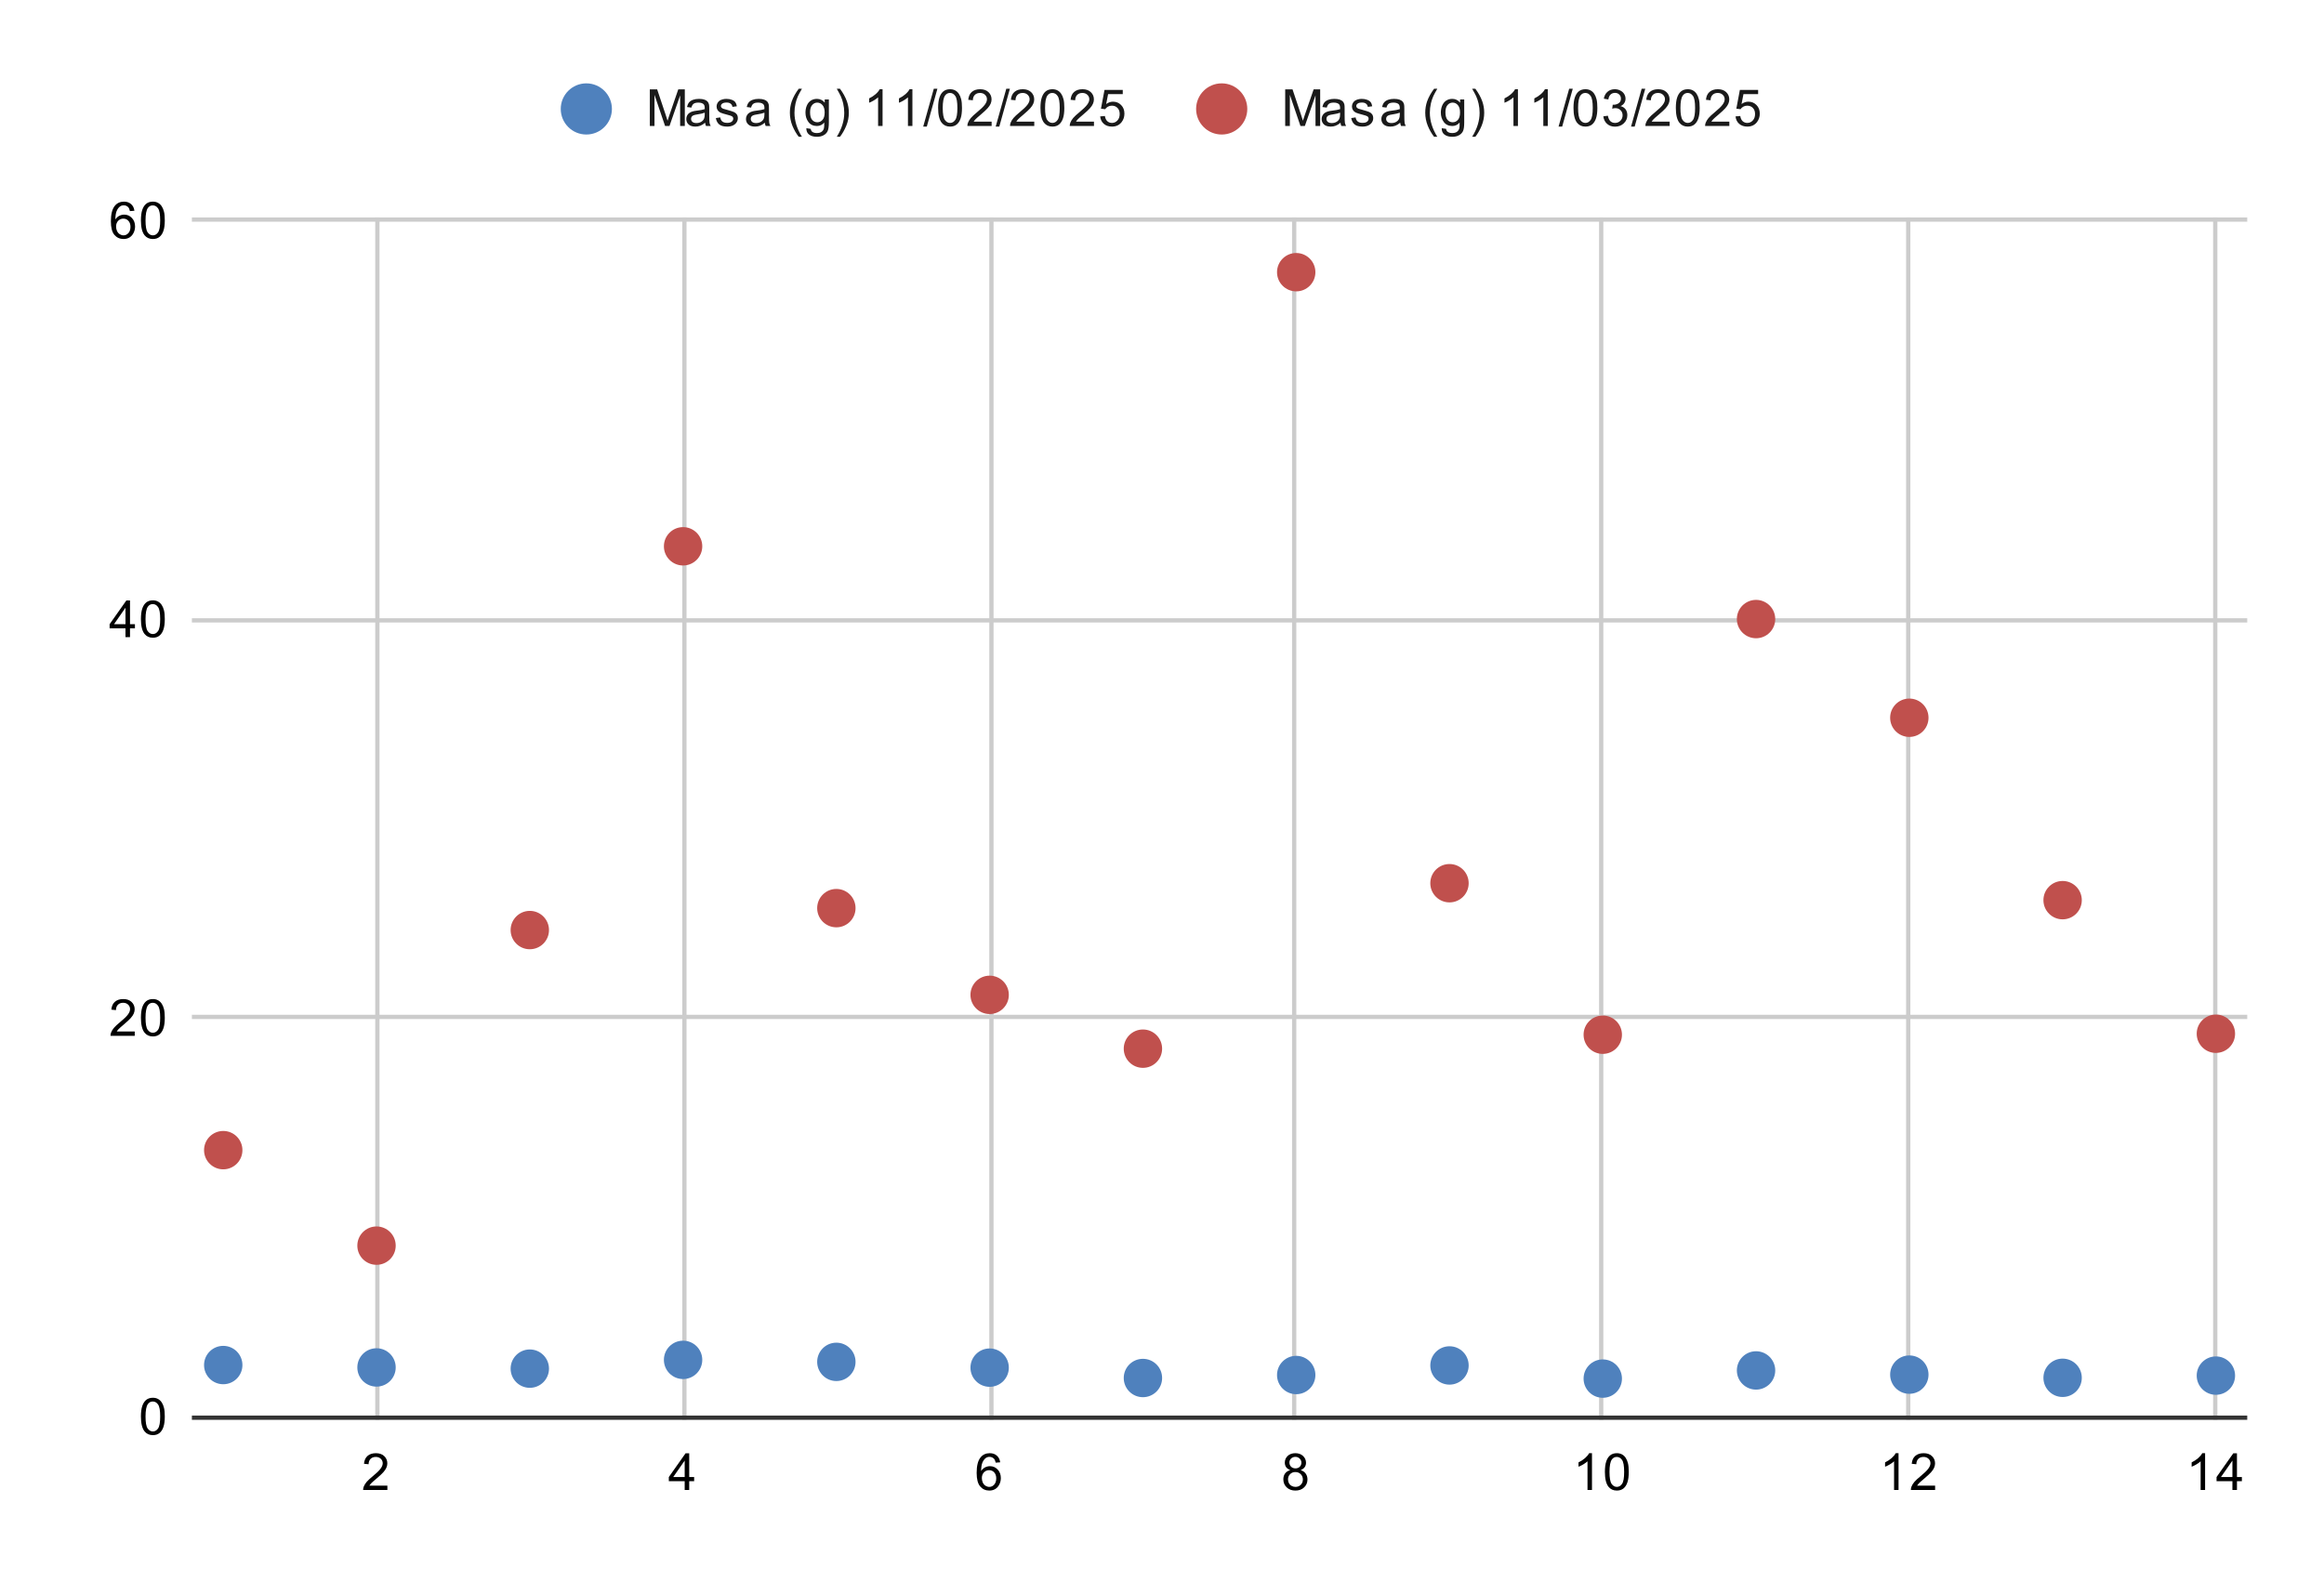 <svg version="1.1" viewBox="0.0 0.0 545.0 371.0" fill="none" stroke="none" stroke-linecap="square" stroke-miterlimit="10" width="545" height="371" xmlns:xlink="http://www.w3.org/1999/xlink" xmlns="http://www.w3.org/2000/svg"><path fill="#ffffff" d="M0 0L545.0 0L545.0 371.0L0 371.0L0 0Z" fill-rule="nonzero"/><path stroke="#cccccc" stroke-width="1.0" stroke-linecap="butt" d="M88.5 51.5L88.5 332.5" fill-rule="nonzero"/><path stroke="#cccccc" stroke-width="1.0" stroke-linecap="butt" d="M160.5 51.5L160.5 332.5" fill-rule="nonzero"/><path stroke="#cccccc" stroke-width="1.0" stroke-linecap="butt" d="M232.5 51.5L232.5 332.5" fill-rule="nonzero"/><path stroke="#cccccc" stroke-width="1.0" stroke-linecap="butt" d="M303.5 51.5L303.5 332.5" fill-rule="nonzero"/><path stroke="#cccccc" stroke-width="1.0" stroke-linecap="butt" d="M375.5 51.5L375.5 332.5" fill-rule="nonzero"/><path stroke="#cccccc" stroke-width="1.0" stroke-linecap="butt" d="M447.5 51.5L447.5 332.5" fill-rule="nonzero"/><path stroke="#cccccc" stroke-width="1.0" stroke-linecap="butt" d="M519.5 51.5L519.5 332.5" fill-rule="nonzero"/><path stroke="#333333" stroke-width="1.0" stroke-linecap="butt" d="M45.5 332.5L526.5 332.5" fill-rule="nonzero"/><path stroke="#cccccc" stroke-width="1.0" stroke-linecap="butt" d="M45.5 238.5L526.5 238.5" fill-rule="nonzero"/><path stroke="#cccccc" stroke-width="1.0" stroke-linecap="butt" d="M45.5 145.5L526.5 145.5" fill-rule="nonzero"/><path stroke="#cccccc" stroke-width="1.0" stroke-linecap="butt" d="M45.5 51.5L526.5 51.5" fill-rule="nonzero"/><clipPath id="id_0"><path d="M45.55 51.917L526.45 51.917L526.45 332.45L45.55 332.45L45.55 51.917Z" clip-rule="nonzero"/></clipPath><path fill="#4f81bd" clip-path="url(#id_0)" d="M56.852 320.153C56.852 322.639 54.837 324.653 52.352 324.653C49.867 324.653 47.852 322.639 47.852 320.153C47.852 317.668 49.867 315.653 52.352 315.653C54.837 315.653 56.852 317.668 56.852 320.153Z" fill-rule="nonzero"/><path fill="#4f81bd" clip-path="url(#id_0)" d="M92.798 320.714C92.798 323.2 90.783 325.214 88.298 325.214C85.813 325.214 83.798 323.2 83.798 320.714C83.798 318.229 85.813 316.214 88.298 316.214C90.783 316.214 92.798 318.229 92.798 320.714Z" fill-rule="nonzero"/><path fill="#4f81bd" clip-path="url(#id_0)" d="M128.744 320.995C128.744 323.48 126.729 325.495 124.244 325.495C121.758 325.495 119.744 323.48 119.744 320.995C119.744 318.51 121.758 316.495 124.244 316.495C126.729 316.495 128.744 318.51 128.744 320.995Z" fill-rule="nonzero"/><path fill="#4f81bd" clip-path="url(#id_0)" d="M164.69 318.938C164.69 321.423 162.675 323.438 160.19 323.438C157.704 323.438 155.69 321.423 155.69 318.938C155.69 316.452 157.704 314.438 160.19 314.438C162.675 314.438 164.69 316.452 164.69 318.938Z" fill-rule="nonzero"/><path fill="#4f81bd" clip-path="url(#id_0)" d="M200.635 319.405C200.635 321.89 198.621 323.905 196.135 323.905C193.65 323.905 191.635 321.89 191.635 319.405C191.635 316.92 193.65 314.905 196.135 314.905C198.621 314.905 200.635 316.92 200.635 319.405Z" fill-rule="nonzero"/><path fill="#4f81bd" clip-path="url(#id_0)" d="M236.581 320.761C236.581 323.246 234.567 325.261 232.081 325.261C229.596 325.261 227.581 323.246 227.581 320.761C227.581 318.276 229.596 316.261 232.081 316.261C234.567 316.261 236.581 318.276 236.581 320.761Z" fill-rule="nonzero"/><path fill="#4f81bd" clip-path="url(#id_0)" d="M272.527 323.192C272.527 325.678 270.512 327.692 268.027 327.692C265.542 327.692 263.527 325.678 263.527 323.192C263.527 320.707 265.542 318.692 268.027 318.692C270.512 318.692 272.527 320.707 272.527 323.192Z" fill-rule="nonzero"/><path fill="#4f81bd" clip-path="url(#id_0)" d="M308.473 322.491C308.473 324.976 306.458 326.991 303.973 326.991C301.488 326.991 299.473 324.976 299.473 322.491C299.473 320.006 301.488 317.991 303.973 317.991C306.458 317.991 308.473 320.006 308.473 322.491Z" fill-rule="nonzero"/><path fill="#4f81bd" clip-path="url(#id_0)" d="M344.419 320.247C344.419 322.732 342.404 324.747 339.919 324.747C337.433 324.747 335.419 322.732 335.419 320.247C335.419 317.762 337.433 315.747 339.919 315.747C342.404 315.747 344.419 317.762 344.419 320.247Z" fill-rule="nonzero"/><path fill="#4f81bd" clip-path="url(#id_0)" d="M380.365 323.333C380.365 325.818 378.35 327.833 375.865 327.833C373.379 327.833 371.365 325.818 371.365 323.333C371.365 320.847 373.379 318.833 375.865 318.833C378.35 318.833 380.365 320.847 380.365 323.333Z" fill-rule="nonzero"/><path fill="#4f81bd" clip-path="url(#id_0)" d="M416.31 321.416C416.31 323.901 414.296 325.916 411.81 325.916C409.325 325.916 407.31 323.901 407.31 321.416C407.31 318.93 409.325 316.916 411.81 316.916C414.296 316.916 416.31 318.93 416.31 321.416Z" fill-rule="nonzero"/><path fill="#4f81bd" clip-path="url(#id_0)" d="M452.256 322.398C452.256 324.883 450.242 326.898 447.756 326.898C445.271 326.898 443.256 324.883 443.256 322.398C443.256 319.912 445.271 317.898 447.756 317.898C450.242 317.898 452.256 319.912 452.256 322.398Z" fill-rule="nonzero"/><path fill="#4f81bd" clip-path="url(#id_0)" d="M488.202 323.146C488.202 325.631 486.187 327.646 483.702 327.646C481.217 327.646 479.202 325.631 479.202 323.146C479.202 320.66 481.217 318.646 483.702 318.646C486.187 318.646 488.202 320.66 488.202 323.146Z" fill-rule="nonzero"/><path fill="#4f81bd" clip-path="url(#id_0)" d="M524.148 322.631C524.148 325.117 522.133 327.131 519.648 327.131C517.163 327.131 515.148 325.117 515.148 322.631C515.148 320.146 517.163 318.131 519.648 318.131C522.133 318.131 524.148 320.146 524.148 322.631Z" fill-rule="nonzero"/><path fill="#c0504d" clip-path="url(#id_0)" d="M56.852 269.751C56.852 272.236 54.837 274.251 52.352 274.251C49.867 274.251 47.852 272.236 47.852 269.751C47.852 267.266 49.867 265.251 52.352 265.251C54.837 265.251 56.852 267.266 56.852 269.751Z" fill-rule="nonzero"/><path fill="#c0504d" clip-path="url(#id_0)" d="M92.798 292.147C92.798 294.632 90.783 296.647 88.298 296.647C85.813 296.647 83.798 294.632 83.798 292.147C83.798 289.661 85.813 287.647 88.298 287.647C90.783 287.647 92.798 289.661 92.798 292.147Z" fill-rule="nonzero"/><path fill="#c0504d" clip-path="url(#id_0)" d="M128.744 218.133C128.744 220.618 126.729 222.633 124.244 222.633C121.758 222.633 119.744 220.618 119.744 218.133C119.744 215.647 121.758 213.633 124.244 213.633C126.729 213.633 128.744 215.647 128.744 218.133Z" fill-rule="nonzero"/><path fill="#c0504d" clip-path="url(#id_0)" d="M164.69 128.128C164.69 130.614 162.675 132.628 160.19 132.628C157.704 132.628 155.69 130.614 155.69 128.128C155.69 125.643 157.704 123.628 160.19 123.628C162.675 123.628 164.69 125.643 164.69 128.128Z" fill-rule="nonzero"/><path fill="#c0504d" clip-path="url(#id_0)" d="M200.635 212.99C200.635 215.475 198.621 217.49 196.135 217.49C193.65 217.49 191.635 215.475 191.635 212.99C191.635 210.504 193.65 208.49 196.135 208.49C198.621 208.49 200.635 210.504 200.635 212.99Z" fill-rule="nonzero"/><path fill="#c0504d" clip-path="url(#id_0)" d="M236.581 233.328C236.581 235.814 234.567 237.828 232.081 237.828C229.596 237.828 227.581 235.814 227.581 233.328C227.581 230.843 229.596 228.828 232.081 228.828C234.567 228.828 236.581 230.843 236.581 233.328Z" fill-rule="nonzero"/><path fill="#c0504d" clip-path="url(#id_0)" d="M272.527 245.952C272.527 248.438 270.512 250.452 268.027 250.452C265.542 250.452 263.527 248.438 263.527 245.952C263.527 243.467 265.542 241.452 268.027 241.452C270.512 241.452 272.527 243.467 272.527 245.952Z" fill-rule="nonzero"/><path fill="#c0504d" clip-path="url(#id_0)" d="M308.473 63.839C308.473 66.325 306.458 68.339 303.973 68.339C301.488 68.339 299.473 66.325 299.473 63.839C299.473 61.354 301.488 59.339 303.973 59.339C306.458 59.339 308.473 61.354 308.473 63.839Z" fill-rule="nonzero"/><path fill="#c0504d" clip-path="url(#id_0)" d="M344.419 207.145C344.419 209.63 342.404 211.645 339.919 211.645C337.433 211.645 335.419 209.63 335.419 207.145C335.419 204.66 337.433 202.645 339.919 202.645C342.404 202.645 344.419 204.66 344.419 207.145Z" fill-rule="nonzero"/><path fill="#c0504d" clip-path="url(#id_0)" d="M380.365 242.679C380.365 245.165 378.35 247.179 375.865 247.179C373.379 247.179 371.365 245.165 371.365 242.679C371.365 240.194 373.379 238.179 375.865 238.179C378.35 238.179 380.365 240.194 380.365 242.679Z" fill-rule="nonzero"/><path fill="#c0504d" clip-path="url(#id_0)" d="M416.31 145.194C416.31 147.679 414.296 149.694 411.81 149.694C409.325 149.694 407.31 147.679 407.31 145.194C407.31 142.709 409.325 140.694 411.81 140.694C414.296 140.694 416.31 142.709 416.31 145.194Z" fill-rule="nonzero"/><path fill="#c0504d" clip-path="url(#id_0)" d="M452.256 168.338C452.256 170.823 450.242 172.838 447.756 172.838C445.271 172.838 443.256 170.823 443.256 168.338C443.256 165.853 445.271 163.838 447.756 163.838C450.242 163.838 452.256 165.853 452.256 168.338Z" fill-rule="nonzero"/><path fill="#c0504d" clip-path="url(#id_0)" d="M488.202 211.119C488.202 213.605 486.187 215.619 483.702 215.619C481.217 215.619 479.202 213.605 479.202 211.119C479.202 208.634 481.217 206.619 483.702 206.619C486.187 206.619 488.202 208.634 488.202 211.119Z" fill-rule="nonzero"/><path fill="#c0504d" clip-path="url(#id_0)" d="M524.148 242.446C524.148 244.931 522.133 246.946 519.648 246.946C517.163 246.946 515.148 244.931 515.148 242.446C515.148 239.96 517.163 237.946 519.648 237.946C522.133 237.946 524.148 239.96 524.148 242.446Z" fill-rule="nonzero"/><path fill="#000000" d="M33.05 332.216Q33.05 330.684 33.362 329.762Q33.675 328.825 34.284 328.325Q34.909 327.825 35.847 327.825Q36.534 327.825 37.05 328.106Q37.581 328.387 37.925 328.919Q38.269 329.434 38.456 330.184Q38.644 330.934 38.644 332.216Q38.644 333.731 38.331 334.653Q38.034 335.575 37.409 336.091Q36.8 336.591 35.847 336.591Q34.612 336.591 33.894 335.7Q33.05 334.637 33.05 332.216ZM34.128 332.216Q34.128 334.325 34.628 335.028Q35.128 335.731 35.847 335.731Q36.581 335.731 37.066 335.028Q37.566 334.325 37.566 332.216Q37.566 330.091 37.066 329.403Q36.581 328.7 35.831 328.7Q35.112 328.7 34.675 329.309Q34.128 330.091 34.128 332.216Z" fill-rule="nonzero"/><path fill="#000000" d="M31.597 241.923L31.597 242.939L25.909 242.939Q25.909 242.564 26.034 242.205Q26.253 241.626 26.722 241.064Q27.206 240.501 28.113 239.767Q29.519 238.611 30.003 237.939Q30.503 237.267 30.503 236.673Q30.503 236.048 30.05 235.626Q29.597 235.189 28.878 235.189Q28.113 235.189 27.659 235.642Q27.206 236.095 27.191 236.908L26.113 236.798Q26.222 235.58 26.941 234.955Q27.675 234.314 28.909 234.314Q30.144 234.314 30.863 235.001Q31.581 235.689 31.581 236.705Q31.581 237.22 31.363 237.72Q31.159 238.205 30.659 238.767Q30.175 239.314 29.05 240.267Q28.097 241.064 27.816 241.361Q27.55 241.642 27.378 241.923L31.597 241.923ZM33.05 238.705Q33.05 237.173 33.362 236.251Q33.675 235.314 34.284 234.814Q34.909 234.314 35.847 234.314Q36.534 234.314 37.05 234.595Q37.581 234.876 37.925 235.408Q38.269 235.923 38.456 236.673Q38.644 237.423 38.644 238.705Q38.644 240.22 38.331 241.142Q38.034 242.064 37.409 242.58Q36.8 243.08 35.847 243.08Q34.612 243.08 33.894 242.189Q33.05 241.126 33.05 238.705ZM34.128 238.705Q34.128 240.814 34.628 241.517Q35.128 242.22 35.847 242.22Q36.581 242.22 37.066 241.517Q37.566 240.814 37.566 238.705Q37.566 236.58 37.066 235.892Q36.581 235.189 35.831 235.189Q35.112 235.189 34.675 235.798Q34.128 236.58 34.128 238.705Z" fill-rule="nonzero"/><path fill="#000000" d="M29.425 149.428L29.425 147.365L25.706 147.365L25.706 146.397L29.628 140.834L30.488 140.834L30.488 146.397L31.644 146.397L31.644 147.365L30.488 147.365L30.488 149.428L29.425 149.428ZM29.425 146.397L29.425 142.537L26.738 146.397L29.425 146.397ZM33.05 145.193Q33.05 143.662 33.362 142.74Q33.675 141.803 34.284 141.303Q34.909 140.803 35.847 140.803Q36.534 140.803 37.05 141.084Q37.581 141.365 37.925 141.897Q38.269 142.412 38.456 143.162Q38.644 143.912 38.644 145.193Q38.644 146.709 38.331 147.631Q38.034 148.553 37.409 149.068Q36.8 149.568 35.847 149.568Q34.612 149.568 33.894 148.678Q33.05 147.615 33.05 145.193ZM34.128 145.193Q34.128 147.303 34.628 148.006Q35.128 148.709 35.847 148.709Q36.581 148.709 37.066 148.006Q37.566 147.303 37.566 145.193Q37.566 143.068 37.066 142.381Q36.581 141.678 35.831 141.678Q35.112 141.678 34.675 142.287Q34.128 143.068 34.128 145.193Z" fill-rule="nonzero"/><path fill="#000000" d="M31.519 49.432L30.472 49.51Q30.331 48.885 30.081 48.604Q29.644 48.151 29.019 48.151Q28.519 48.151 28.128 48.432Q27.644 48.807 27.347 49.51Q27.066 50.198 27.05 51.479Q27.425 50.901 27.972 50.62Q28.534 50.339 29.144 50.339Q30.191 50.339 30.925 51.12Q31.675 51.901 31.675 53.12Q31.675 53.932 31.316 54.635Q30.972 55.323 30.363 55.698Q29.753 56.057 28.988 56.057Q27.659 56.057 26.831 55.089Q26.003 54.12 26.003 51.901Q26.003 49.401 26.925 48.276Q27.722 47.292 29.081 47.292Q30.097 47.292 30.738 47.87Q31.394 48.432 31.519 49.432ZM27.222 53.135Q27.222 53.682 27.441 54.182Q27.675 54.667 28.081 54.932Q28.503 55.198 28.972 55.198Q29.628 55.198 30.113 54.667Q30.597 54.12 30.597 53.198Q30.597 52.307 30.113 51.792Q29.644 51.276 28.925 51.276Q28.206 51.276 27.706 51.792Q27.222 52.307 27.222 53.135ZM33.05 51.682Q33.05 50.151 33.362 49.229Q33.675 48.292 34.284 47.792Q34.909 47.292 35.847 47.292Q36.534 47.292 37.05 47.573Q37.581 47.854 37.925 48.385Q38.269 48.901 38.456 49.651Q38.644 50.401 38.644 51.682Q38.644 53.198 38.331 54.12Q38.034 55.042 37.409 55.557Q36.8 56.057 35.847 56.057Q34.612 56.057 33.894 55.167Q33.05 54.104 33.05 51.682ZM34.128 51.682Q34.128 53.792 34.628 54.495Q35.128 55.198 35.847 55.198Q36.581 55.198 37.066 54.495Q37.566 53.792 37.566 51.682Q37.566 49.557 37.066 48.87Q36.581 48.167 35.831 48.167Q35.112 48.167 34.675 48.776Q34.128 49.557 34.128 51.682Z" fill-rule="nonzero"/><path fill="#000000" d="M90.845 348.434L90.845 349.45L85.157 349.45Q85.157 349.075 85.282 348.716Q85.501 348.137 85.97 347.575Q86.454 347.012 87.36 346.278Q88.767 345.122 89.251 344.45Q89.751 343.778 89.751 343.184Q89.751 342.559 89.298 342.137Q88.845 341.7 88.126 341.7Q87.36 341.7 86.907 342.153Q86.454 342.606 86.438 343.419L85.36 343.309Q85.47 342.091 86.188 341.466Q86.923 340.825 88.157 340.825Q89.392 340.825 90.11 341.512Q90.829 342.2 90.829 343.216Q90.829 343.731 90.61 344.231Q90.407 344.716 89.907 345.278Q89.423 345.825 88.298 346.778Q87.345 347.575 87.063 347.872Q86.798 348.153 86.626 348.434L90.845 348.434Z" fill-rule="nonzero"/><path fill="#000000" d="M160.565 349.45L160.565 347.387L156.846 347.387L156.846 346.419L160.768 340.856L161.627 340.856L161.627 346.419L162.783 346.419L162.783 347.387L161.627 347.387L161.627 349.45L160.565 349.45ZM160.565 346.419L160.565 342.559L157.877 346.419L160.565 346.419Z" fill-rule="nonzero"/><path fill="#000000" d="M234.55 342.966L233.503 343.044Q233.362 342.419 233.112 342.137Q232.675 341.684 232.05 341.684Q231.55 341.684 231.159 341.966Q230.675 342.341 230.378 343.044Q230.097 343.731 230.081 345.012Q230.456 344.434 231.003 344.153Q231.566 343.872 232.175 343.872Q233.222 343.872 233.956 344.653Q234.706 345.434 234.706 346.653Q234.706 347.466 234.347 348.169Q234.003 348.856 233.394 349.231Q232.784 349.591 232.019 349.591Q230.691 349.591 229.862 348.622Q229.034 347.653 229.034 345.434Q229.034 342.934 229.956 341.809Q230.753 340.825 232.112 340.825Q233.128 340.825 233.769 341.403Q234.425 341.966 234.55 342.966ZM230.253 346.669Q230.253 347.216 230.472 347.716Q230.706 348.2 231.112 348.466Q231.534 348.731 232.003 348.731Q232.659 348.731 233.144 348.2Q233.628 347.653 233.628 346.731Q233.628 345.841 233.144 345.325Q232.675 344.809 231.956 344.809Q231.237 344.809 230.737 345.325Q230.253 345.841 230.253 346.669Z" fill-rule="nonzero"/><path fill="#000000" d="M302.598 344.794Q301.942 344.544 301.614 344.106Q301.301 343.653 301.301 343.044Q301.301 342.106 301.973 341.466Q302.66 340.825 303.77 340.825Q304.895 340.825 305.582 341.481Q306.27 342.137 306.27 343.075Q306.27 343.669 305.957 344.106Q305.645 344.544 305.004 344.794Q305.801 345.044 306.207 345.622Q306.614 346.2 306.614 346.997Q306.614 348.091 305.832 348.841Q305.067 349.591 303.785 349.591Q302.52 349.591 301.739 348.841Q300.957 348.091 300.957 346.966Q300.957 346.122 301.379 345.559Q301.817 344.997 302.598 344.794ZM302.379 342.997Q302.379 343.606 302.77 343.997Q303.176 344.387 303.801 344.387Q304.41 344.387 304.801 344.012Q305.192 343.622 305.192 343.059Q305.192 342.481 304.785 342.091Q304.379 341.684 303.785 341.684Q303.176 341.684 302.77 342.075Q302.379 342.466 302.379 342.997ZM302.051 346.966Q302.051 347.419 302.254 347.841Q302.473 348.262 302.895 348.497Q303.317 348.731 303.801 348.731Q304.551 348.731 305.035 348.247Q305.535 347.762 305.535 347.012Q305.535 346.247 305.035 345.747Q304.535 345.247 303.77 345.247Q303.02 345.247 302.535 345.747Q302.051 346.231 302.051 346.966Z" fill-rule="nonzero"/><path fill="#000000" d="M373.333 349.45L372.286 349.45L372.286 342.731Q371.896 343.091 371.271 343.466Q370.661 343.825 370.177 343.997L370.177 342.981Q371.052 342.559 371.708 341.981Q372.38 341.387 372.661 340.825L373.333 340.825L373.333 349.45ZM376.365 345.216Q376.365 343.684 376.677 342.762Q376.99 341.825 377.599 341.325Q378.224 340.825 379.161 340.825Q379.849 340.825 380.365 341.106Q380.896 341.387 381.24 341.919Q381.583 342.434 381.771 343.184Q381.958 343.934 381.958 345.216Q381.958 346.731 381.646 347.653Q381.349 348.575 380.724 349.091Q380.115 349.591 379.161 349.591Q377.927 349.591 377.208 348.7Q376.365 347.637 376.365 345.216ZM377.443 345.216Q377.443 347.325 377.943 348.028Q378.443 348.731 379.161 348.731Q379.896 348.731 380.38 348.028Q380.88 347.325 380.88 345.216Q380.88 343.091 380.38 342.403Q379.896 341.7 379.146 341.7Q378.427 341.7 377.99 342.309Q377.443 343.091 377.443 345.216Z" fill-rule="nonzero"/><path fill="#000000" d="M445.225 349.45L444.178 349.45L444.178 342.731Q443.788 343.091 443.163 343.466Q442.553 343.825 442.069 343.997L442.069 342.981Q442.944 342.559 443.6 341.981Q444.272 341.387 444.553 340.825L445.225 340.825L445.225 349.45ZM453.803 348.434L453.803 349.45L448.116 349.45Q448.116 349.075 448.241 348.716Q448.459 348.137 448.928 347.575Q449.413 347.012 450.319 346.278Q451.725 345.122 452.209 344.45Q452.709 343.778 452.709 343.184Q452.709 342.559 452.256 342.137Q451.803 341.7 451.084 341.7Q450.319 341.7 449.866 342.153Q449.413 342.606 449.397 343.419L448.319 343.309Q448.428 342.091 449.147 341.466Q449.881 340.825 451.116 340.825Q452.35 340.825 453.069 341.512Q453.788 342.2 453.788 343.216Q453.788 343.731 453.569 344.231Q453.366 344.716 452.866 345.278Q452.381 345.825 451.256 346.778Q450.303 347.575 450.022 347.872Q449.756 348.153 449.584 348.434L453.803 348.434Z" fill-rule="nonzero"/><path fill="#000000" d="M517.117 349.45L516.07 349.45L516.07 342.731Q515.679 343.091 515.054 343.466Q514.445 343.825 513.961 343.997L513.961 342.981Q514.836 342.559 515.492 341.981Q516.164 341.387 516.445 340.825L517.117 340.825L517.117 349.45ZM523.523 349.45L523.523 347.387L519.804 347.387L519.804 346.419L523.726 340.856L524.586 340.856L524.586 346.419L525.742 346.419L525.742 347.387L524.586 347.387L524.586 349.45L523.523 349.45ZM523.523 346.419L523.523 342.559L520.836 346.419L523.523 346.419Z" fill-rule="nonzero"/><path fill="#4f81bd" d="M143.5 25.55C143.5 28.864 140.814 31.55 137.5 31.55C134.186 31.55 131.5 28.864 131.5 25.55C131.5 22.236 134.186 19.55 137.5 19.55C140.814 19.55 143.5 22.236 143.5 25.55Z" fill-rule="nonzero"/><path fill="#1a1a1a" d="M152.391 29.55L152.391 20.956L154.109 20.956L156.141 27.034Q156.422 27.894 156.547 28.316Q156.688 27.847 157.0 26.941L159.062 20.956L160.594 20.956L160.594 29.55L159.5 29.55L159.5 22.363L157.0 29.55L155.969 29.55L153.484 22.238L153.484 29.55L152.391 29.55ZM165.359 28.784Q164.766 29.284 164.219 29.488Q163.688 29.691 163.062 29.691Q162.031 29.691 161.484 29.191Q160.938 28.691 160.938 27.909Q160.938 27.456 161.141 27.081Q161.344 26.691 161.688 26.472Q162.031 26.238 162.453 26.128Q162.75 26.034 163.391 25.956Q164.656 25.816 165.266 25.597Q165.266 25.378 165.266 25.331Q165.266 24.675 164.969 24.409Q164.562 24.066 163.766 24.066Q163.031 24.066 162.672 24.331Q162.312 24.581 162.141 25.238L161.109 25.097Q161.25 24.441 161.578 24.034Q161.906 23.628 162.516 23.409Q163.125 23.191 163.922 23.191Q164.719 23.191 165.219 23.378Q165.719 23.566 165.953 23.847Q166.188 24.128 166.281 24.566Q166.328 24.831 166.328 25.534L166.328 26.941Q166.328 28.409 166.391 28.8Q166.469 29.191 166.672 29.55L165.562 29.55Q165.406 29.222 165.359 28.784ZM165.266 26.425Q164.688 26.659 163.547 26.831Q162.891 26.925 162.625 27.05Q162.359 27.159 162.203 27.378Q162.062 27.597 162.062 27.878Q162.062 28.3 162.375 28.581Q162.703 28.863 163.312 28.863Q163.922 28.863 164.391 28.597Q164.875 28.331 165.094 27.863Q165.266 27.503 165.266 26.816L165.266 26.425ZM167.875 27.691L168.906 27.534Q169.0 28.159 169.391 28.488Q169.797 28.816 170.531 28.816Q171.25 28.816 171.594 28.534Q171.953 28.238 171.953 27.831Q171.953 27.472 171.641 27.269Q171.422 27.128 170.562 26.909Q169.406 26.613 168.953 26.409Q168.516 26.191 168.281 25.816Q168.047 25.441 168.047 24.972Q168.047 24.566 168.234 24.206Q168.422 23.847 168.75 23.613Q169.0 23.441 169.422 23.316Q169.844 23.191 170.344 23.191Q171.062 23.191 171.609 23.409Q172.172 23.613 172.438 23.972Q172.703 24.331 172.797 24.925L171.766 25.066Q171.703 24.597 171.359 24.331Q171.031 24.05 170.406 24.05Q169.688 24.05 169.375 24.3Q169.062 24.534 169.062 24.863Q169.062 25.066 169.188 25.222Q169.328 25.394 169.594 25.503Q169.75 25.566 170.531 25.769Q171.656 26.081 172.094 26.269Q172.531 26.456 172.781 26.816Q173.031 27.175 173.031 27.722Q173.031 28.253 172.719 28.722Q172.422 29.175 171.844 29.441Q171.266 29.691 170.531 29.691Q169.312 29.691 168.672 29.191Q168.047 28.675 167.875 27.691ZM179.359 28.784Q178.766 29.284 178.219 29.488Q177.688 29.691 177.062 29.691Q176.031 29.691 175.484 29.191Q174.938 28.691 174.938 27.909Q174.938 27.456 175.141 27.081Q175.344 26.691 175.688 26.472Q176.031 26.238 176.453 26.128Q176.75 26.034 177.391 25.956Q178.656 25.816 179.266 25.597Q179.266 25.378 179.266 25.331Q179.266 24.675 178.969 24.409Q178.562 24.066 177.766 24.066Q177.031 24.066 176.672 24.331Q176.312 24.581 176.141 25.238L175.109 25.097Q175.25 24.441 175.578 24.034Q175.906 23.628 176.516 23.409Q177.125 23.191 177.922 23.191Q178.719 23.191 179.219 23.378Q179.719 23.566 179.953 23.847Q180.188 24.128 180.281 24.566Q180.328 24.831 180.328 25.534L180.328 26.941Q180.328 28.409 180.391 28.8Q180.469 29.191 180.672 29.55L179.562 29.55Q179.406 29.222 179.359 28.784ZM179.266 26.425Q178.688 26.659 177.547 26.831Q176.891 26.925 176.625 27.05Q176.359 27.159 176.203 27.378Q176.062 27.597 176.062 27.878Q176.062 28.3 176.375 28.581Q176.703 28.863 177.312 28.863Q177.922 28.863 178.391 28.597Q178.875 28.331 179.094 27.863Q179.266 27.503 179.266 26.816L179.266 26.425ZM187.312 32.081Q186.438 30.972 185.828 29.503Q185.234 28.019 185.234 26.441Q185.234 25.05 185.672 23.769Q186.203 22.284 187.312 20.816L188.062 20.816Q187.359 22.034 187.125 22.55Q186.766 23.363 186.562 24.238Q186.312 25.331 186.312 26.441Q186.312 29.269 188.062 32.081L187.312 32.081ZM189.094 30.066L190.125 30.222Q190.188 30.691 190.484 30.909Q190.875 31.206 191.547 31.206Q192.281 31.206 192.672 30.909Q193.078 30.613 193.219 30.097Q193.312 29.769 193.297 28.738Q192.609 29.55 191.578 29.55Q190.297 29.55 189.594 28.628Q188.891 27.691 188.891 26.409Q188.891 25.519 189.203 24.769Q189.531 24.003 190.141 23.597Q190.75 23.191 191.578 23.191Q192.688 23.191 193.406 24.081L193.406 23.331L194.375 23.331L194.375 28.706Q194.375 30.159 194.078 30.769Q193.781 31.378 193.141 31.722Q192.5 32.081 191.562 32.081Q190.453 32.081 189.766 31.581Q189.078 31.081 189.094 30.066ZM189.969 26.331Q189.969 27.55 190.453 28.113Q190.938 28.675 191.672 28.675Q192.406 28.675 192.891 28.113Q193.391 27.55 193.391 26.363Q193.391 25.222 192.875 24.644Q192.375 24.066 191.656 24.066Q190.953 24.066 190.453 24.644Q189.969 25.206 189.969 26.331ZM196.984 32.081L196.234 32.081Q197.984 29.269 197.984 26.441Q197.984 25.347 197.734 24.253Q197.531 23.378 197.172 22.566Q196.938 22.05 196.234 20.816L196.984 20.816Q198.078 22.284 198.609 23.769Q199.062 25.05 199.062 26.441Q199.062 28.019 198.453 29.503Q197.844 30.972 196.984 32.081ZM206.969 29.55L205.922 29.55L205.922 22.831Q205.531 23.191 204.906 23.566Q204.297 23.925 203.812 24.097L203.812 23.081Q204.688 22.659 205.344 22.081Q206.016 21.488 206.297 20.925L206.969 20.925L206.969 29.55ZM213.969 29.55L212.922 29.55L212.922 22.831Q212.531 23.191 211.906 23.566Q211.297 23.925 210.812 24.097L210.812 23.081Q211.688 22.659 212.344 22.081Q213.016 21.488 213.297 20.925L213.969 20.925L213.969 29.55ZM216.5 29.691L218.984 20.816L219.828 20.816L217.344 29.691L216.5 29.691ZM220.0 25.316Q220.0 23.784 220.312 22.863Q220.625 21.925 221.234 21.425Q221.859 20.925 222.797 20.925Q223.484 20.925 224.0 21.206Q224.531 21.488 224.875 22.019Q225.219 22.534 225.406 23.284Q225.594 24.034 225.594 25.316Q225.594 26.831 225.281 27.753Q224.984 28.675 224.359 29.191Q223.75 29.691 222.797 29.691Q221.562 29.691 220.844 28.8Q220.0 27.738 220.0 25.316ZM221.078 25.316Q221.078 27.425 221.578 28.128Q222.078 28.831 222.797 28.831Q223.531 28.831 224.016 28.128Q224.516 27.425 224.516 25.316Q224.516 23.191 224.016 22.503Q223.531 21.8 222.781 21.8Q222.062 21.8 221.625 22.409Q221.078 23.191 221.078 25.316ZM232.547 28.534L232.547 29.55L226.859 29.55Q226.859 29.175 226.984 28.816Q227.203 28.238 227.672 27.675Q228.156 27.113 229.062 26.378Q230.469 25.222 230.953 24.55Q231.453 23.878 231.453 23.284Q231.453 22.659 231.0 22.238Q230.547 21.8 229.828 21.8Q229.062 21.8 228.609 22.253Q228.156 22.706 228.141 23.519L227.062 23.409Q227.172 22.191 227.891 21.566Q228.625 20.925 229.859 20.925Q231.094 20.925 231.812 21.613Q232.531 22.3 232.531 23.316Q232.531 23.831 232.312 24.331Q232.109 24.816 231.609 25.378Q231.125 25.925 230.0 26.878Q229.047 27.675 228.766 27.972Q228.5 28.253 228.328 28.534L232.547 28.534ZM233.5 29.691L235.984 20.816L236.828 20.816L234.344 29.691L233.5 29.691ZM242.547 28.534L242.547 29.55L236.859 29.55Q236.859 29.175 236.984 28.816Q237.203 28.238 237.672 27.675Q238.156 27.113 239.062 26.378Q240.469 25.222 240.953 24.55Q241.453 23.878 241.453 23.284Q241.453 22.659 241.0 22.238Q240.547 21.8 239.828 21.8Q239.062 21.8 238.609 22.253Q238.156 22.706 238.141 23.519L237.062 23.409Q237.172 22.191 237.891 21.566Q238.625 20.925 239.859 20.925Q241.094 20.925 241.812 21.613Q242.531 22.3 242.531 23.316Q242.531 23.831 242.312 24.331Q242.109 24.816 241.609 25.378Q241.125 25.925 240.0 26.878Q239.047 27.675 238.766 27.972Q238.5 28.253 238.328 28.534L242.547 28.534ZM244.0 25.316Q244.0 23.784 244.312 22.863Q244.625 21.925 245.234 21.425Q245.859 20.925 246.797 20.925Q247.484 20.925 248.0 21.206Q248.531 21.488 248.875 22.019Q249.219 22.534 249.406 23.284Q249.594 24.034 249.594 25.316Q249.594 26.831 249.281 27.753Q248.984 28.675 248.359 29.191Q247.75 29.691 246.797 29.691Q245.562 29.691 244.844 28.8Q244.0 27.738 244.0 25.316ZM245.078 25.316Q245.078 27.425 245.578 28.128Q246.078 28.831 246.797 28.831Q247.531 28.831 248.016 28.128Q248.516 27.425 248.516 25.316Q248.516 23.191 248.016 22.503Q247.531 21.8 246.781 21.8Q246.062 21.8 245.625 22.409Q245.078 23.191 245.078 25.316ZM256.547 28.534L256.547 29.55L250.859 29.55Q250.859 29.175 250.984 28.816Q251.203 28.238 251.672 27.675Q252.156 27.113 253.062 26.378Q254.469 25.222 254.953 24.55Q255.453 23.878 255.453 23.284Q255.453 22.659 255.0 22.238Q254.547 21.8 253.828 21.8Q253.062 21.8 252.609 22.253Q252.156 22.706 252.141 23.519L251.062 23.409Q251.172 22.191 251.891 21.566Q252.625 20.925 253.859 20.925Q255.094 20.925 255.812 21.613Q256.531 22.3 256.531 23.316Q256.531 23.831 256.312 24.331Q256.109 24.816 255.609 25.378Q255.125 25.925 254.0 26.878Q253.047 27.675 252.766 27.972Q252.5 28.253 252.328 28.534L256.547 28.534ZM258.0 27.3L259.109 27.206Q259.234 28.019 259.672 28.425Q260.125 28.831 260.766 28.831Q261.516 28.831 262.047 28.253Q262.578 27.675 262.578 26.738Q262.578 25.831 262.062 25.316Q261.562 24.784 260.734 24.784Q260.234 24.784 259.812 25.019Q259.406 25.253 259.172 25.613L258.188 25.488L259.016 21.081L263.297 21.081L263.297 22.081L259.859 22.081L259.406 24.394Q260.172 23.847 261.016 23.847Q262.141 23.847 262.906 24.628Q263.688 25.409 263.688 26.644Q263.688 27.8 263.016 28.659Q262.188 29.691 260.766 29.691Q259.594 29.691 258.844 29.034Q258.109 28.378 258.0 27.3Z" fill-rule="nonzero"/><path fill="#c0504d" d="M292.5 25.55C292.5 28.864 289.814 31.55 286.5 31.55C283.186 31.55 280.5 28.864 280.5 25.55C280.5 22.236 283.186 19.55 286.5 19.55C289.814 19.55 292.5 22.236 292.5 25.55Z" fill-rule="nonzero"/><path fill="#1a1a1a" d="M301.391 29.55L301.391 20.956L303.109 20.956L305.141 27.034Q305.422 27.894 305.547 28.316Q305.688 27.847 306.0 26.941L308.062 20.956L309.594 20.956L309.594 29.55L308.5 29.55L308.5 22.363L306.0 29.55L304.969 29.55L302.484 22.238L302.484 29.55L301.391 29.55ZM314.359 28.784Q313.766 29.284 313.219 29.488Q312.688 29.691 312.062 29.691Q311.031 29.691 310.484 29.191Q309.938 28.691 309.938 27.909Q309.938 27.456 310.141 27.081Q310.344 26.691 310.688 26.472Q311.031 26.238 311.453 26.128Q311.75 26.034 312.391 25.956Q313.656 25.816 314.266 25.597Q314.266 25.378 314.266 25.331Q314.266 24.675 313.969 24.409Q313.562 24.066 312.766 24.066Q312.031 24.066 311.672 24.331Q311.312 24.581 311.141 25.238L310.109 25.097Q310.25 24.441 310.578 24.034Q310.906 23.628 311.516 23.409Q312.125 23.191 312.922 23.191Q313.719 23.191 314.219 23.378Q314.719 23.566 314.953 23.847Q315.188 24.128 315.281 24.566Q315.328 24.831 315.328 25.534L315.328 26.941Q315.328 28.409 315.391 28.8Q315.469 29.191 315.672 29.55L314.562 29.55Q314.406 29.222 314.359 28.784ZM314.266 26.425Q313.688 26.659 312.547 26.831Q311.891 26.925 311.625 27.05Q311.359 27.159 311.203 27.378Q311.062 27.597 311.062 27.878Q311.062 28.3 311.375 28.581Q311.703 28.863 312.312 28.863Q312.922 28.863 313.391 28.597Q313.875 28.331 314.094 27.863Q314.266 27.503 314.266 26.816L314.266 26.425ZM316.875 27.691L317.906 27.534Q318.0 28.159 318.391 28.488Q318.797 28.816 319.531 28.816Q320.25 28.816 320.594 28.534Q320.953 28.238 320.953 27.831Q320.953 27.472 320.641 27.269Q320.422 27.128 319.562 26.909Q318.406 26.613 317.953 26.409Q317.516 26.191 317.281 25.816Q317.047 25.441 317.047 24.972Q317.047 24.566 317.234 24.206Q317.422 23.847 317.75 23.613Q318.0 23.441 318.422 23.316Q318.844 23.191 319.344 23.191Q320.062 23.191 320.609 23.409Q321.172 23.613 321.438 23.972Q321.703 24.331 321.797 24.925L320.766 25.066Q320.703 24.597 320.359 24.331Q320.031 24.05 319.406 24.05Q318.688 24.05 318.375 24.3Q318.062 24.534 318.062 24.863Q318.062 25.066 318.188 25.222Q318.328 25.394 318.594 25.503Q318.75 25.566 319.531 25.769Q320.656 26.081 321.094 26.269Q321.531 26.456 321.781 26.816Q322.031 27.175 322.031 27.722Q322.031 28.253 321.719 28.722Q321.422 29.175 320.844 29.441Q320.266 29.691 319.531 29.691Q318.312 29.691 317.672 29.191Q317.047 28.675 316.875 27.691ZM328.359 28.784Q327.766 29.284 327.219 29.488Q326.688 29.691 326.062 29.691Q325.031 29.691 324.484 29.191Q323.938 28.691 323.938 27.909Q323.938 27.456 324.141 27.081Q324.344 26.691 324.688 26.472Q325.031 26.238 325.453 26.128Q325.75 26.034 326.391 25.956Q327.656 25.816 328.266 25.597Q328.266 25.378 328.266 25.331Q328.266 24.675 327.969 24.409Q327.562 24.066 326.766 24.066Q326.031 24.066 325.672 24.331Q325.312 24.581 325.141 25.238L324.109 25.097Q324.25 24.441 324.578 24.034Q324.906 23.628 325.516 23.409Q326.125 23.191 326.922 23.191Q327.719 23.191 328.219 23.378Q328.719 23.566 328.953 23.847Q329.188 24.128 329.281 24.566Q329.328 24.831 329.328 25.534L329.328 26.941Q329.328 28.409 329.391 28.8Q329.469 29.191 329.672 29.55L328.562 29.55Q328.406 29.222 328.359 28.784ZM328.266 26.425Q327.688 26.659 326.547 26.831Q325.891 26.925 325.625 27.05Q325.359 27.159 325.203 27.378Q325.062 27.597 325.062 27.878Q325.062 28.3 325.375 28.581Q325.703 28.863 326.312 28.863Q326.922 28.863 327.391 28.597Q327.875 28.331 328.094 27.863Q328.266 27.503 328.266 26.816L328.266 26.425ZM336.312 32.081Q335.438 30.972 334.828 29.503Q334.234 28.019 334.234 26.441Q334.234 25.05 334.672 23.769Q335.203 22.284 336.312 20.816L337.062 20.816Q336.359 22.034 336.125 22.55Q335.766 23.363 335.562 24.238Q335.312 25.331 335.312 26.441Q335.312 29.269 337.062 32.081L336.312 32.081ZM338.094 30.066L339.125 30.222Q339.188 30.691 339.484 30.909Q339.875 31.206 340.547 31.206Q341.281 31.206 341.672 30.909Q342.078 30.613 342.219 30.097Q342.312 29.769 342.297 28.738Q341.609 29.55 340.578 29.55Q339.297 29.55 338.594 28.628Q337.891 27.691 337.891 26.409Q337.891 25.519 338.203 24.769Q338.531 24.003 339.141 23.597Q339.75 23.191 340.578 23.191Q341.688 23.191 342.406 24.081L342.406 23.331L343.375 23.331L343.375 28.706Q343.375 30.159 343.078 30.769Q342.781 31.378 342.141 31.722Q341.5 32.081 340.562 32.081Q339.453 32.081 338.766 31.581Q338.078 31.081 338.094 30.066ZM338.969 26.331Q338.969 27.55 339.453 28.113Q339.938 28.675 340.672 28.675Q341.406 28.675 341.891 28.113Q342.391 27.55 342.391 26.363Q342.391 25.222 341.875 24.644Q341.375 24.066 340.656 24.066Q339.953 24.066 339.453 24.644Q338.969 25.206 338.969 26.331ZM345.984 32.081L345.234 32.081Q346.984 29.269 346.984 26.441Q346.984 25.347 346.734 24.253Q346.531 23.378 346.172 22.566Q345.938 22.05 345.234 20.816L345.984 20.816Q347.078 22.284 347.609 23.769Q348.062 25.05 348.062 26.441Q348.062 28.019 347.453 29.503Q346.844 30.972 345.984 32.081ZM355.969 29.55L354.922 29.55L354.922 22.831Q354.531 23.191 353.906 23.566Q353.297 23.925 352.812 24.097L352.812 23.081Q353.688 22.659 354.344 22.081Q355.016 21.488 355.297 20.925L355.969 20.925L355.969 29.55ZM362.969 29.55L361.922 29.55L361.922 22.831Q361.531 23.191 360.906 23.566Q360.297 23.925 359.812 24.097L359.812 23.081Q360.688 22.659 361.344 22.081Q362.016 21.488 362.297 20.925L362.969 20.925L362.969 29.55ZM365.5 29.691L367.984 20.816L368.828 20.816L366.344 29.691L365.5 29.691ZM369.0 25.316Q369.0 23.784 369.312 22.863Q369.625 21.925 370.234 21.425Q370.859 20.925 371.797 20.925Q372.484 20.925 373.0 21.206Q373.531 21.488 373.875 22.019Q374.219 22.534 374.406 23.284Q374.594 24.034 374.594 25.316Q374.594 26.831 374.281 27.753Q373.984 28.675 373.359 29.191Q372.75 29.691 371.797 29.691Q370.562 29.691 369.844 28.8Q369.0 27.738 369.0 25.316ZM370.078 25.316Q370.078 27.425 370.578 28.128Q371.078 28.831 371.797 28.831Q372.531 28.831 373.016 28.128Q373.516 27.425 373.516 25.316Q373.516 23.191 373.016 22.503Q372.531 21.8 371.781 21.8Q371.062 21.8 370.625 22.409Q370.078 23.191 370.078 25.316ZM376.0 27.284L377.062 27.144Q377.234 28.034 377.672 28.441Q378.109 28.831 378.734 28.831Q379.484 28.831 380.0 28.316Q380.516 27.8 380.516 27.034Q380.516 26.316 380.031 25.847Q379.562 25.363 378.828 25.363Q378.531 25.363 378.078 25.488L378.203 24.55Q378.312 24.566 378.375 24.566Q379.047 24.566 379.578 24.222Q380.125 23.863 380.125 23.128Q380.125 22.55 379.734 22.175Q379.344 21.784 378.719 21.784Q378.109 21.784 377.688 22.175Q377.281 22.566 377.172 23.331L376.109 23.144Q376.297 22.097 376.984 21.519Q377.672 20.925 378.688 20.925Q379.391 20.925 379.984 21.238Q380.578 21.534 380.891 22.05Q381.203 22.566 381.203 23.159Q381.203 23.706 380.906 24.175Q380.609 24.628 380.031 24.894Q380.781 25.066 381.203 25.628Q381.625 26.175 381.625 27.019Q381.625 28.144 380.797 28.925Q379.984 29.706 378.734 29.706Q377.609 29.706 376.859 29.034Q376.109 28.347 376.0 27.284ZM382.5 29.691L384.984 20.816L385.828 20.816L383.344 29.691L382.5 29.691ZM391.547 28.534L391.547 29.55L385.859 29.55Q385.859 29.175 385.984 28.816Q386.203 28.238 386.672 27.675Q387.156 27.113 388.062 26.378Q389.469 25.222 389.953 24.55Q390.453 23.878 390.453 23.284Q390.453 22.659 390.0 22.238Q389.547 21.8 388.828 21.8Q388.062 21.8 387.609 22.253Q387.156 22.706 387.141 23.519L386.062 23.409Q386.172 22.191 386.891 21.566Q387.625 20.925 388.859 20.925Q390.094 20.925 390.812 21.613Q391.531 22.3 391.531 23.316Q391.531 23.831 391.312 24.331Q391.109 24.816 390.609 25.378Q390.125 25.925 389.0 26.878Q388.047 27.675 387.766 27.972Q387.5 28.253 387.328 28.534L391.547 28.534ZM393.0 25.316Q393.0 23.784 393.312 22.863Q393.625 21.925 394.234 21.425Q394.859 20.925 395.797 20.925Q396.484 20.925 397.0 21.206Q397.531 21.488 397.875 22.019Q398.219 22.534 398.406 23.284Q398.594 24.034 398.594 25.316Q398.594 26.831 398.281 27.753Q397.984 28.675 397.359 29.191Q396.75 29.691 395.797 29.691Q394.562 29.691 393.844 28.8Q393.0 27.738 393.0 25.316ZM394.078 25.316Q394.078 27.425 394.578 28.128Q395.078 28.831 395.797 28.831Q396.531 28.831 397.016 28.128Q397.516 27.425 397.516 25.316Q397.516 23.191 397.016 22.503Q396.531 21.8 395.781 21.8Q395.062 21.8 394.625 22.409Q394.078 23.191 394.078 25.316ZM405.547 28.534L405.547 29.55L399.859 29.55Q399.859 29.175 399.984 28.816Q400.203 28.238 400.672 27.675Q401.156 27.113 402.062 26.378Q403.469 25.222 403.953 24.55Q404.453 23.878 404.453 23.284Q404.453 22.659 404.0 22.238Q403.547 21.8 402.828 21.8Q402.062 21.8 401.609 22.253Q401.156 22.706 401.141 23.519L400.062 23.409Q400.172 22.191 400.891 21.566Q401.625 20.925 402.859 20.925Q404.094 20.925 404.812 21.613Q405.531 22.3 405.531 23.316Q405.531 23.831 405.312 24.331Q405.109 24.816 404.609 25.378Q404.125 25.925 403.0 26.878Q402.047 27.675 401.766 27.972Q401.5 28.253 401.328 28.534L405.547 28.534ZM407.0 27.3L408.109 27.206Q408.234 28.019 408.672 28.425Q409.125 28.831 409.766 28.831Q410.516 28.831 411.047 28.253Q411.578 27.675 411.578 26.738Q411.578 25.831 411.062 25.316Q410.562 24.784 409.734 24.784Q409.234 24.784 408.812 25.019Q408.406 25.253 408.172 25.613L407.188 25.488L408.016 21.081L412.297 21.081L412.297 22.081L408.859 22.081L408.406 24.394Q409.172 23.847 410.016 23.847Q411.141 23.847 411.906 24.628Q412.688 25.409 412.688 26.644Q412.688 27.8 412.016 28.659Q411.188 29.691 409.766 29.691Q408.594 29.691 407.844 29.034Q407.109 28.378 407.0 27.3Z" fill-rule="nonzero"/></svg>